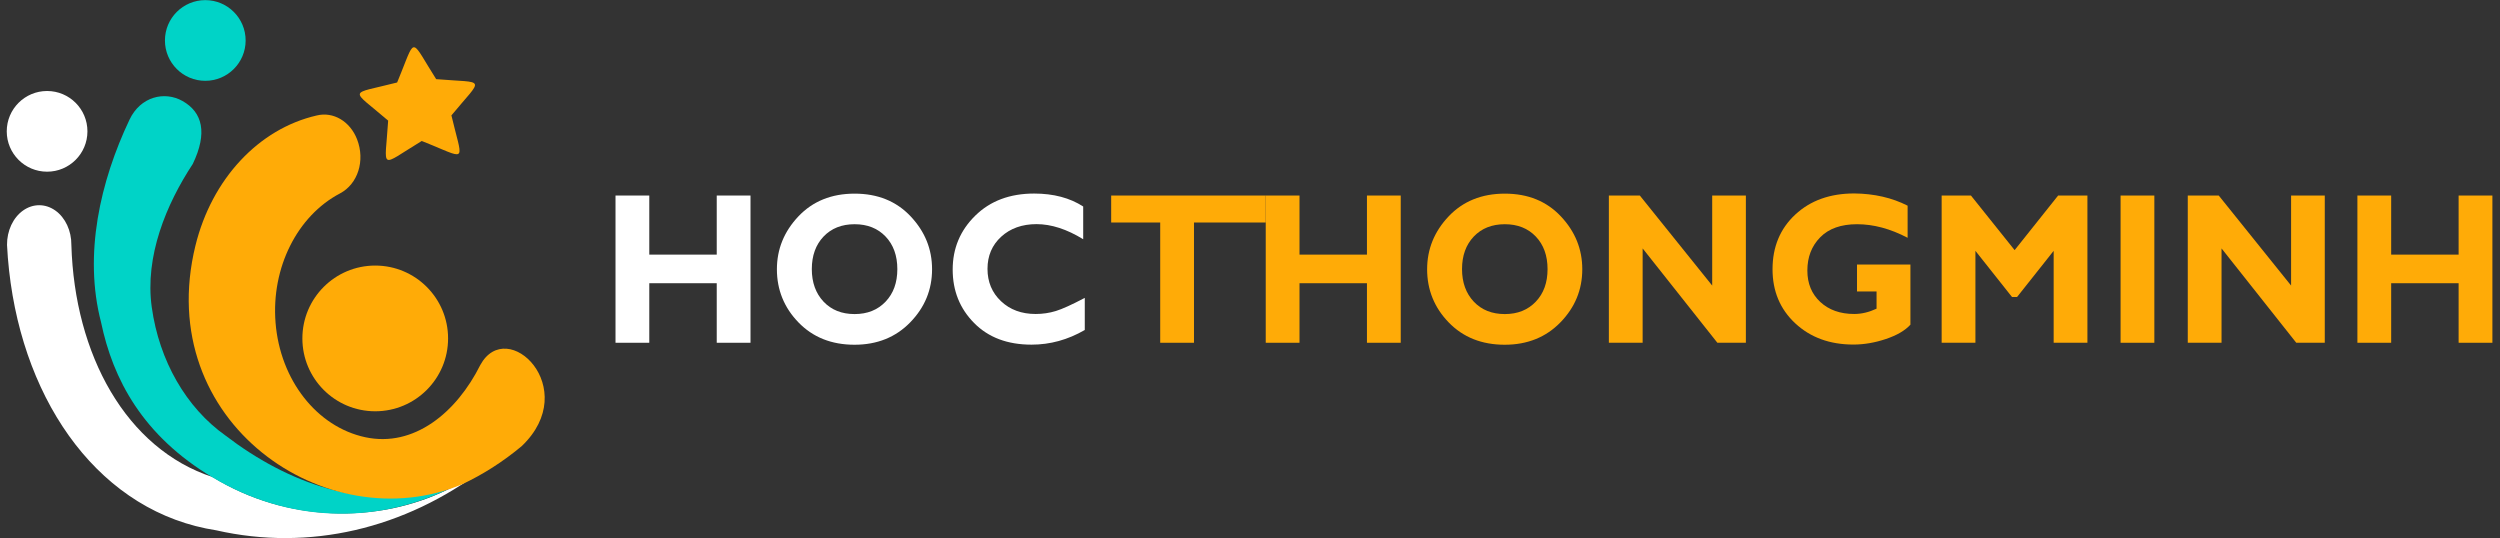 <svg width="288" height="62" viewBox="0 0 288 62" fill="none" xmlns="http://www.w3.org/2000/svg">
<rect x="0" y="0" width="288" height="62" fill="#333333" stroke="none"/>
<g clip-path="url(#clip0_513_2)">
<path d="M52.003 13.292C55.72 8.791 56.064 9.606 50.246 9.118C47.356 4.567 47.893 4.162 46.206 8.379L46.205 8.378C46.104 8.626 45.997 8.898 45.879 9.187C45.836 9.29 45.792 9.395 45.747 9.503C40.095 10.959 40.297 10.09 44.716 13.898C44.351 19.721 43.591 19.266 48.583 16.242C48.901 16.367 49.196 16.486 49.473 16.6C49.553 16.634 49.632 16.668 49.71 16.7C49.71 16.699 49.71 16.699 49.71 16.697C53.902 18.439 53.238 18.54 52.003 13.292Z" fill="#FFAB07"/>
<path fill-rule="evenodd" clip-rule="evenodd" d="M24.5 54.959C14.517 51.699 8.587 40.845 8.222 28.215C8.235 26.586 7.53 25.074 6.378 24.255C5.227 23.436 3.804 23.436 2.653 24.255C1.501 25.074 0.796 26.586 0.809 28.215C1.61 44.071 9.826 57.325 22.536 60.603C23.327 60.806 24.117 60.969 24.906 61.091C35.6 63.521 46.608 60.957 55.785 53.998C54.443 54.954 53.048 55.745 51.619 56.373C43.653 60.322 33.063 60.238 24.5 54.959Z" fill="white"/>
<path fill-rule="evenodd" clip-rule="evenodd" d="M11.641 37.122C13.002 43.666 16.413 50.178 24.499 55.002C33.062 60.111 42.947 60.491 51.618 56.37C42.09 59.042 33.077 55.613 25.981 50.178C21.449 46.968 18.339 41.559 17.483 35.391C16.669 29.531 19.139 23.549 22.209 18.886C23.927 15.313 23.335 12.937 21.023 11.634C18.965 10.474 16.192 11.109 14.924 13.777C11.545 20.887 9.609 29.326 11.641 37.122Z" fill="#00D3C7"/>
<path fill-rule="evenodd" clip-rule="evenodd" d="M22.511 28.311C24.387 20.639 29.784 14.842 36.485 13.303C38.398 12.83 40.337 13.979 41.14 16.063C42.08 18.504 41.24 21.193 39.157 22.287C34.244 24.872 31.24 30.837 31.743 37.167C32.269 43.777 36.494 49.17 42.08 50.369C47.689 51.571 52.583 47.539 55.329 42.052C58.431 36.355 67.071 44.743 60.102 51.393C57.939 53.198 55.63 54.667 53.225 55.794C37.682 62.31 17.536 48.656 22.511 28.311Z" fill="#FFAB07"/>
<path d="M43.226 47.379C47.861 47.379 51.619 43.621 51.619 38.986C51.619 34.351 47.861 30.593 43.226 30.593C38.591 30.593 34.834 34.351 34.834 38.986C34.834 43.621 38.591 47.379 43.226 47.379Z" fill="#FFAB07"/>
<path d="M23.649 9.31C26.216 9.31 28.297 7.229 28.297 4.662C28.297 2.095 26.216 0.014 23.649 0.014C21.082 0.014 19.001 2.095 19.001 4.662C19.001 7.229 21.082 9.31 23.649 9.31Z" fill="#00D3C7"/>
<path d="M5.425 19.779C7.992 19.779 10.073 17.698 10.073 15.131C10.073 12.564 7.992 10.483 5.425 10.483C2.858 10.483 0.777 12.564 0.777 15.131C0.777 17.698 2.858 19.779 5.425 19.779Z" fill="white"/>
<path d="M86.458 22.525V39.486H82.568V32.627H74.797V39.486H70.907V22.525H74.797V29.332H82.568V22.525H86.458Z" fill="white"/>
<path d="M98.452 22.307C101.11 22.307 103.262 23.177 104.909 24.928C106.556 26.679 107.374 28.7 107.374 31.021C107.374 33.373 106.536 35.404 104.868 37.124C103.201 38.843 101.059 39.714 98.442 39.714C95.794 39.714 93.642 38.854 91.985 37.144C90.328 35.435 89.499 33.383 89.499 31.021C89.499 28.7 90.328 26.669 91.975 24.928C93.622 23.188 95.784 22.307 98.452 22.307ZM98.452 36.181C99.927 36.181 101.11 35.704 102.019 34.751C102.928 33.798 103.373 32.554 103.373 31C103.373 29.446 102.918 28.192 102.019 27.249C101.12 26.306 99.927 25.83 98.452 25.83C96.967 25.83 95.774 26.306 94.875 27.249C93.976 28.192 93.521 29.446 93.521 31C93.521 32.544 93.976 33.798 94.875 34.751C95.774 35.704 96.967 36.181 98.452 36.181Z" fill="white"/>
<path d="M124.966 34.316V38.015C123.016 39.144 120.975 39.704 118.833 39.704C116.064 39.704 113.861 38.875 112.214 37.207C110.567 35.539 109.749 33.498 109.749 31.052C109.749 28.607 110.618 26.545 112.346 24.846C114.073 23.146 116.337 22.297 119.136 22.297C121.359 22.297 123.248 22.794 124.784 23.789V27.56C122.895 26.4 121.106 25.82 119.409 25.82C117.751 25.82 116.387 26.307 115.336 27.27C114.286 28.234 113.76 29.467 113.76 30.969C113.76 32.472 114.276 33.715 115.316 34.699C116.357 35.684 117.691 36.171 119.308 36.171C120.116 36.171 120.884 36.057 121.632 35.829C122.379 35.601 123.491 35.093 124.966 34.316Z" fill="white"/>
<path d="M145.812 22.525V25.633H137.547V39.486H133.656V25.633H128.008V22.525H145.812Z" fill="#FFAB07"/>
<path d="M161.364 22.525V39.486H157.473V32.627H149.703V39.486H145.813V22.525H149.703V29.332H157.473V22.525H161.364Z" fill="#FFAB07"/>
<path d="M173.357 22.307C176.015 22.307 178.167 23.177 179.814 24.928C181.461 26.679 182.279 28.7 182.279 31.021C182.279 33.373 181.441 35.404 179.773 37.124C178.106 38.843 175.964 39.714 173.347 39.714C170.7 39.714 168.547 38.854 166.89 37.144C165.233 35.435 164.405 33.383 164.405 31.021C164.405 28.7 165.233 26.669 166.88 24.928C168.527 23.188 170.69 22.307 173.357 22.307ZM173.357 36.181C174.832 36.181 176.015 35.704 176.924 34.751C177.833 33.798 178.278 32.554 178.278 31C178.278 29.446 177.823 28.192 176.924 27.249C176.025 26.306 174.832 25.83 173.357 25.83C171.872 25.83 170.679 26.306 169.78 27.249C168.881 28.192 168.426 29.446 168.426 31C168.426 32.544 168.881 33.798 169.78 34.751C170.679 35.704 171.872 36.181 173.357 36.181Z" fill="#FFAB07"/>
<path d="M201.125 22.525V39.486H197.841L189.232 28.617V39.486H185.341V22.525H188.908L197.245 32.897V22.525H201.125Z" fill="#FFAB07"/>
<path d="M219.757 23.695V27.394C217.767 26.348 215.827 25.83 213.927 25.83C212.098 25.83 210.683 26.327 209.693 27.332C208.703 28.337 208.208 29.612 208.208 31.166C208.208 32.658 208.703 33.86 209.693 34.782C210.683 35.704 211.987 36.17 213.604 36.17C214.462 36.17 215.321 35.963 216.18 35.559V33.58H213.927V30.472H220.081V37.403C219.464 38.077 218.524 38.626 217.261 39.051C215.998 39.476 214.745 39.693 213.513 39.693C210.795 39.693 208.561 38.875 206.813 37.248C205.065 35.621 204.196 33.538 204.196 31.021C204.196 28.451 205.065 26.348 206.813 24.721C208.561 23.094 210.825 22.286 213.604 22.286C215.897 22.307 217.949 22.773 219.757 23.695Z" fill="#FFAB07"/>
<path d="M232.085 28.814L237.096 22.525H240.471V39.486H236.581V28.897L232.367 34.212H231.781L227.568 28.897V39.486H223.678V22.525H227.053L232.085 28.814Z" fill="#FFAB07"/>
<path d="M248.181 22.525V39.486H244.291V22.525H248.181Z" fill="#FFAB07"/>
<path d="M267.814 22.525V39.486H264.53L255.921 28.617V39.486H252.031V22.525H255.598L263.934 32.897V22.525H267.814Z" fill="#FFAB07"/>
<path d="M287.124 22.525V39.486H283.233V32.627H275.463V39.486H271.573V22.525H275.463V29.332H283.233V22.525H287.124Z" fill="#FFAB07"/>
</g>
<defs>
<clipPath id="clip0_513_2">
<rect width="288" height="62" fill="white"/>
</clipPath>
</defs>
</svg>